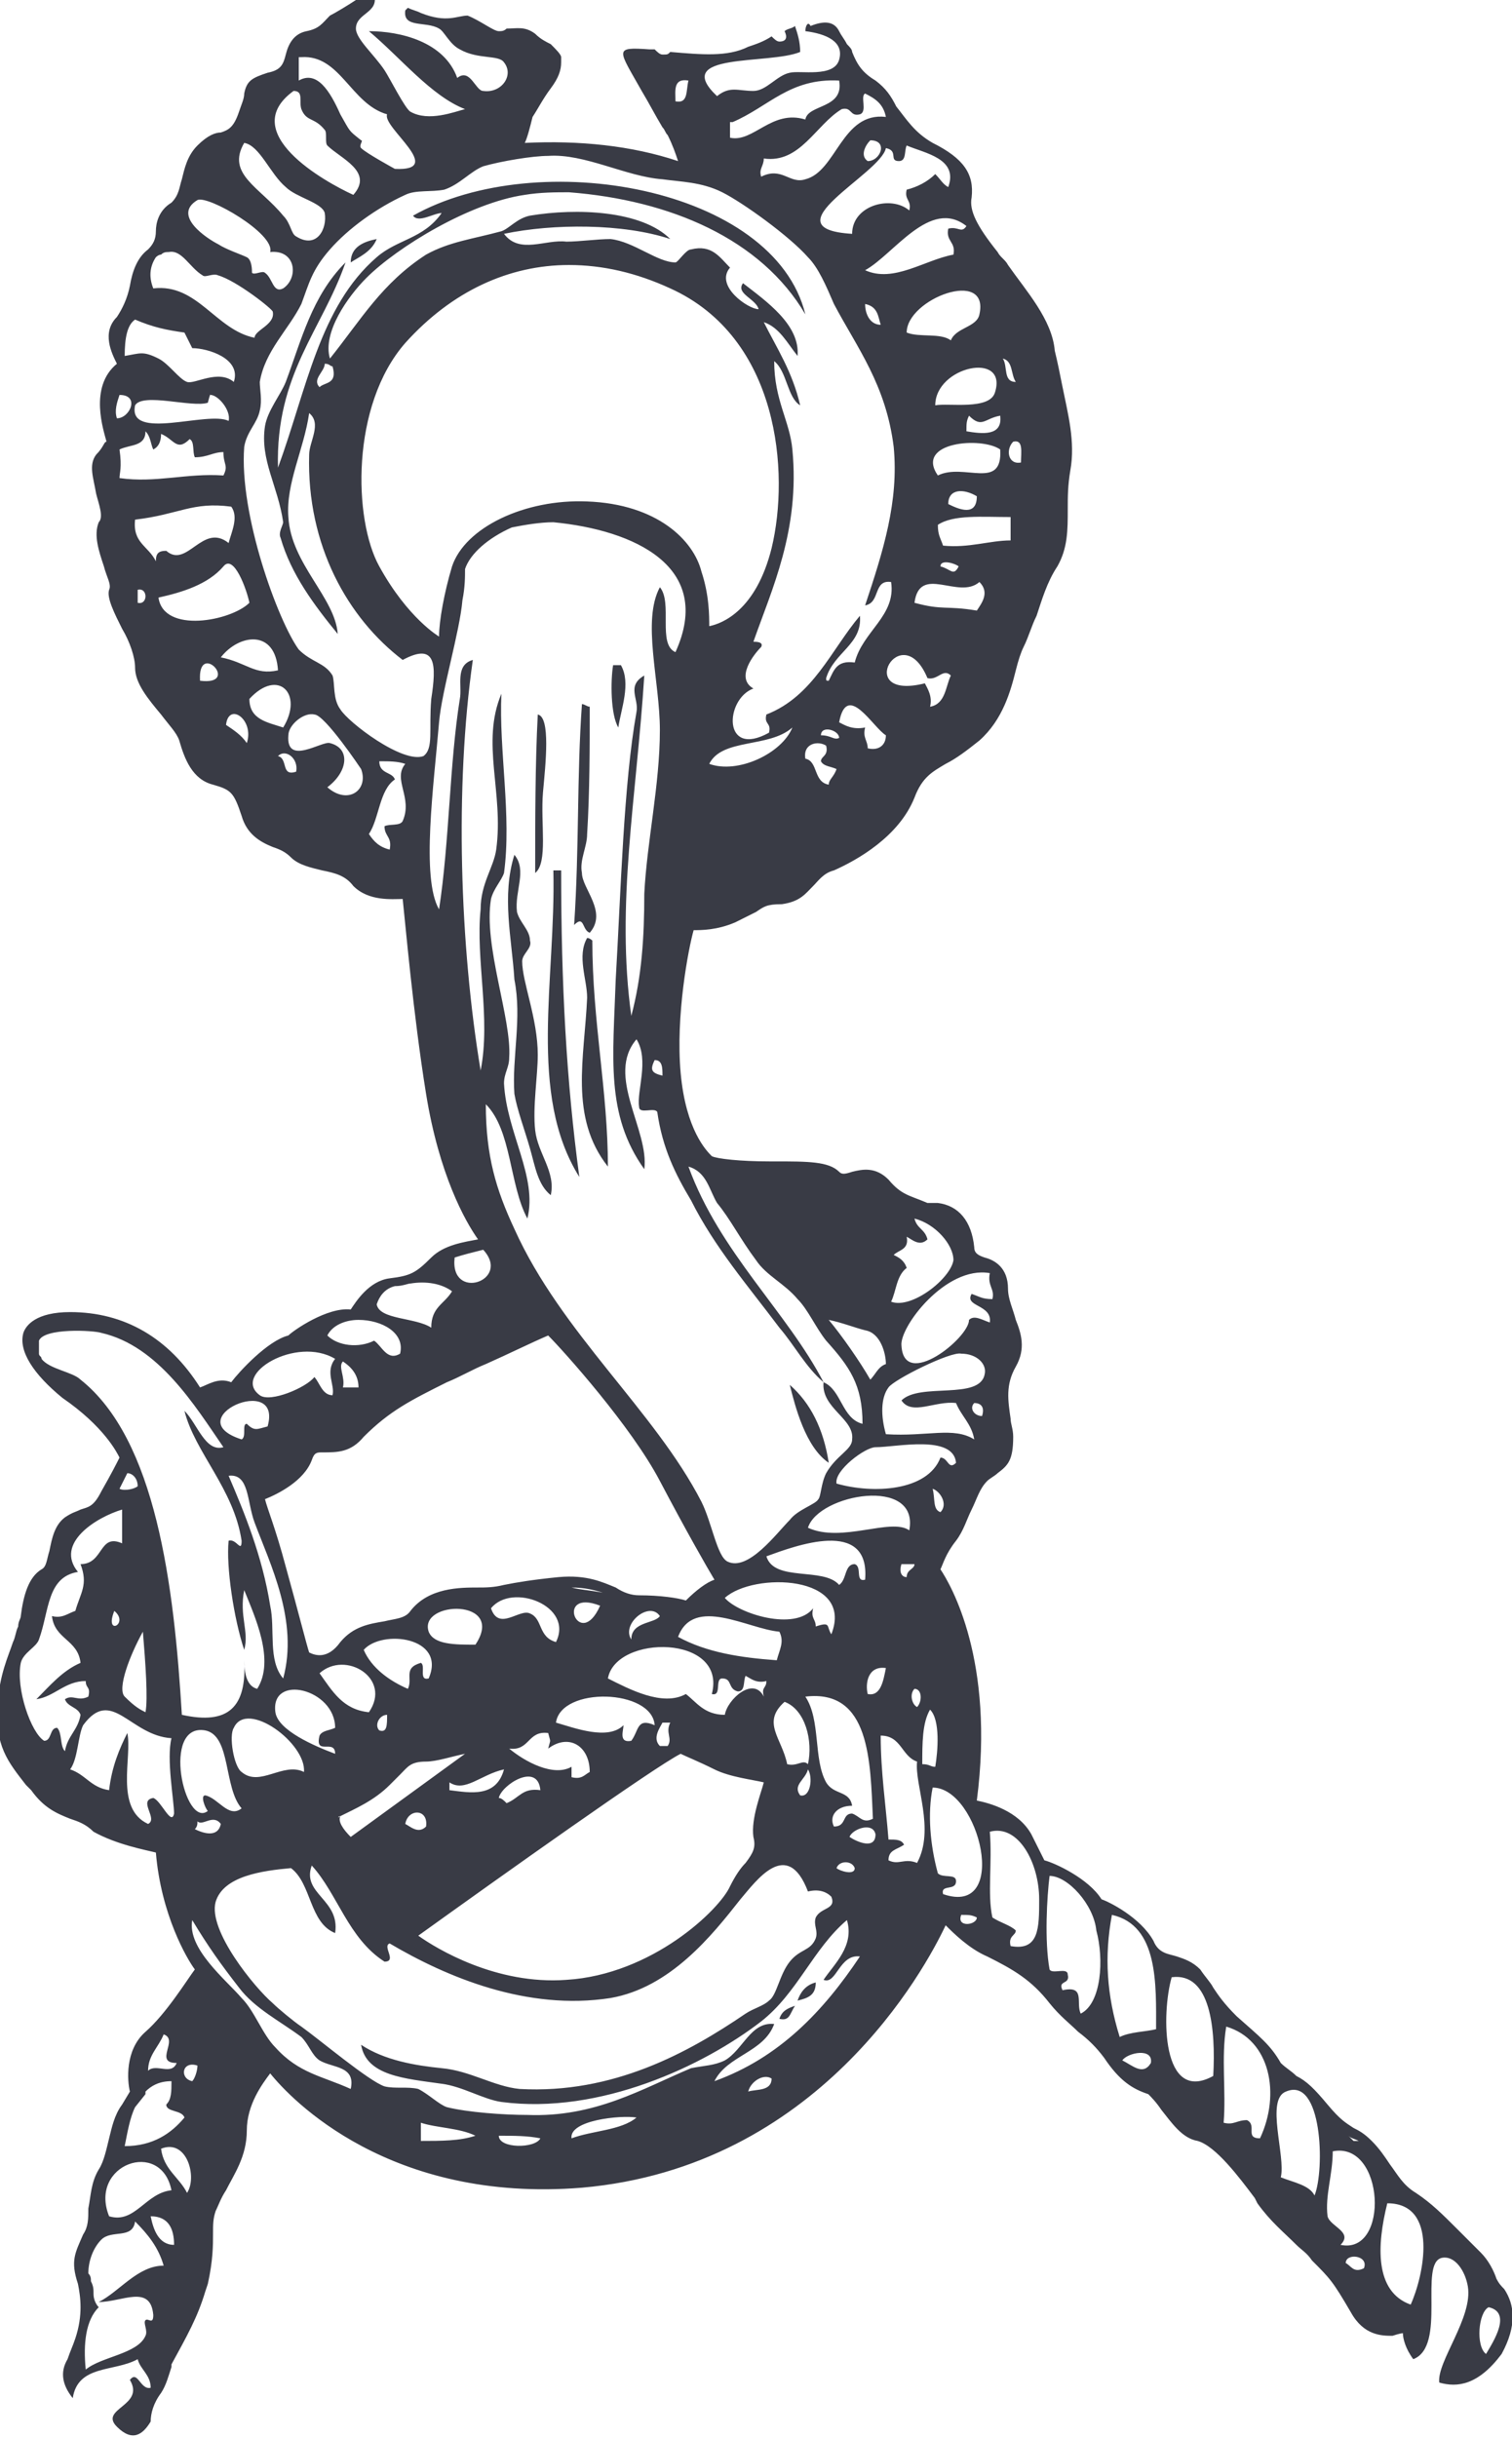 <?xml version="1.0" encoding="utf-8"?>
<!-- Generator: Adobe Illustrator 22.0.0, SVG Export Plug-In . SVG Version: 6.00 Build 0)  -->
<svg version="1.1" id="Layer_1" xmlns="http://www.w3.org/2000/svg" xmlns:xlink="http://www.w3.org/1999/xlink" x="0px" y="0px"
	 viewBox="0 0 58.2 93.8" style="enable-background:new 0 0 58.2 93.8;" xml:space="preserve">
<style type="text/css">
	.st0{fill:#393b45;}
</style>
<path class="st0" d="M30,77.7c0.4,0.1,0.4-0.2,0.6-0.5C30.3,77.3,30.1,77.4,30,77.7z M30.7,77c0.4-0.1,0.7-0.2,0.7-0.7
	C31,76.4,30.8,76.7,30.7,77z M57.9,88.1c-0.1-0.1-0.2-0.2-0.3-0.4c-0.1-0.3-0.3-0.7-0.6-1c-0.3-0.3-0.6-0.6-0.9-0.9
	c-0.6-0.6-1-1-1.6-1.4c-0.5-0.3-0.7-0.7-1-1.1c-0.2-0.3-0.4-0.6-0.7-0.9c-0.3-0.3-0.5-0.4-0.7-0.5c-0.3-0.2-0.5-0.3-1-0.9
	c-0.5-0.6-0.8-0.9-1.2-1.1c-0.2-0.2-0.4-0.3-0.6-0.5c-0.4-0.7-0.8-1-1.7-1.8c-0.5-0.5-0.7-0.8-0.9-1.1c-0.1-0.2-0.3-0.4-0.5-0.7
	c-0.3-0.3-0.6-0.4-0.9-0.5c-0.3-0.1-0.7-0.1-0.9-0.6c-0.5-0.9-1.7-1.5-2-1.6c-0.5-0.8-1.8-1.4-2.2-1.5l-0.5-1
	c-0.5-0.9-1.6-1.2-2.1-1.3c0.7-5.4-1-8.3-1.4-8.9c0.1-0.2,0.2-0.6,0.6-1.1c0.3-0.4,0.4-0.8,0.6-1.2c0.2-0.4,0.3-0.8,0.6-1.1
	c0.1-0.1,0.3-0.2,0.4-0.3c0.4-0.3,0.6-0.5,0.6-1.4c0-0.3-0.1-0.5-0.1-0.7c-0.1-0.7-0.2-1.3,0.2-2c0.4-0.7,0.2-1.3,0-1.8
	c-0.1-0.4-0.3-0.8-0.3-1.2c0-0.8-0.5-1.1-0.9-1.2c-0.3-0.1-0.4-0.2-0.4-0.4c-0.1-1-0.6-1.6-1.4-1.7c-0.2,0-0.3,0-0.4,0
	C35,46,34.7,46,34.2,45.4c-0.5-0.5-1-0.4-1.4-0.3c-0.3,0.1-0.4,0.1-0.5,0c-0.4-0.4-1.2-0.4-2.5-0.4h-0.2c-1.1,0-2-0.1-2.2-0.2
	c-0.2-0.2-1-1-1.2-3.2c-0.2-2.2,0.3-4.8,0.5-5.5c0.3,0,0.9,0,1.6-0.3c0.4-0.2,0.6-0.3,0.8-0.4c0.3-0.2,0.4-0.3,1-0.3
	c0.7-0.1,0.9-0.4,1.2-0.7c0.2-0.2,0.4-0.5,0.8-0.6c0.9-0.4,2.5-1.3,3.1-2.8c0.3-0.8,0.7-1,1.2-1.3c0.4-0.2,0.8-0.5,1.3-0.9
	c0.9-0.8,1.2-1.9,1.4-2.7c0.1-0.4,0.2-0.7,0.3-0.9c0.2-0.4,0.3-0.8,0.5-1.2c0.2-0.6,0.4-1.3,0.8-1.9c0.4-0.7,0.4-1.4,0.4-2.2
	c0-0.5,0-0.9,0.1-1.5c0.2-1.1-0.1-2.2-0.3-3.2c-0.1-0.5-0.2-1-0.3-1.4c-0.1-1.2-1.1-2.3-1.8-3.3c-0.1-0.2-0.3-0.3-0.4-0.5
	c-0.8-1-1.1-1.6-1-2.1c0.1-0.9-0.3-1.5-1.5-2.1c-0.7-0.4-1-0.9-1.4-1.4c-0.2-0.4-0.4-0.7-0.8-1c-0.5-0.3-0.7-0.6-0.9-1.1
	c0-0.1-0.1-0.2-0.2-0.3c-0.1-0.2-0.2-0.3-0.3-0.5c-0.2-0.4-0.6-0.4-1.1-0.2C31.1,0.8,31,1,31,1.2c0.8,0.1,1.5,0.4,1.3,1.1
	c-0.2,0.7-1.5,0.4-1.9,0.5c-0.5,0.1-0.9,0.7-1.4,0.7c-0.6,0-0.9-0.2-1.4,0.2C25.8,2,29.6,2.5,30.8,2c0-0.4-0.1-0.7-0.2-1
	c-0.1,0.1-0.3,0.1-0.4,0.2c0.1,0.2,0.1,0.4-0.2,0.4c-0.1,0-0.2-0.1-0.3-0.2c-0.3,0.2-0.6,0.3-0.9,0.4C28,2.2,27,2.1,25.8,2
	c-0.1,0.1-0.1,0.1-0.3,0.1c-0.1,0-0.2-0.1-0.3-0.2c-0.1,0-0.1,0-0.2,0c-1.4-0.1-1.2,0-0.3,1.6c0.3,0.5,0.5,0.9,0.8,1.4
	c0.1,0.1,0.1,0.2,0.2,0.3c0.2,0.4,0.3,0.7,0.4,1c-1.8-0.6-3.8-0.8-5.9-0.7c0.1-0.2,0.2-0.6,0.3-1c0.2-0.3,0.4-0.7,0.7-1.1
	c0.3-0.4,0.4-0.7,0.4-1c0-0.1,0-0.1,0-0.2c0-0.1-0.2-0.3-0.4-0.5c-0.2-0.1-0.4-0.2-0.6-0.4c-0.4-0.3-0.7-0.2-1.1-0.2
	c-0.1,0.1-0.2,0.1-0.3,0.1c-0.2,0-0.7-0.4-1.2-0.6c-0.4,0-0.8,0.3-1.8-0.1c-0.2-0.1-0.3-0.1-0.5-0.2c0,0-0.1,0.1-0.1,0.1
	c-0.1,0.7,0.8,0.4,1.3,0.7c0.2,0.1,0.4,0.6,0.8,0.8c0.7,0.4,1.5,0.2,1.7,0.5c0.4,0.5-0.1,1.2-0.8,1.1c-0.3,0-0.5-0.9-1-0.5
	c-0.5-1.4-2.2-1.8-3.4-1.8c1.2,1,2.4,2.5,3.7,3c-0.4,0.1-1.4,0.5-2.1,0.1c-0.2-0.1-0.8-1.3-1-1.6c-0.4-0.6-1.1-1.2-1.1-1.6
	c0-0.6,0.9-0.6,0.7-1.3c-0.1,0-0.1,0-0.2,0c-0.2,0-0.3,0.1-0.5,0.2l0,0c-0.3,0.2-0.8,0.5-1,0.6c-0.3,0.3-0.4,0.5-0.9,0.6
	c-0.5,0.1-0.7,0.5-0.8,0.9c-0.1,0.4-0.2,0.6-0.7,0.7C9.7,3,9.5,3.1,9.4,3.6c0,0.2-0.1,0.4-0.2,0.7C9,4.9,8.8,5,8.5,5.1
	C8.3,5.1,8,5.2,7.6,5.6C7.2,6,7.1,6.5,7,6.9C6.9,7.2,6.9,7.5,6.6,7.8C6.1,8.1,6,8.6,6,8.9c0,0.3-0.1,0.5-0.3,0.7
	C5.3,9.9,5.1,10.4,5,11c-0.1,0.5-0.3,0.9-0.5,1.2c-0.6,0.6-0.2,1.4,0,1.8c-1.1,0.9-0.5,2.6-0.4,3C4,17,4,17.2,3.7,17.5
	c-0.3,0.4-0.1,0.9,0,1.5c0.1,0.4,0.3,0.9,0.1,1.1c-0.2,0.5,0,1.1,0.2,1.7c0.1,0.4,0.3,0.7,0.2,0.9c-0.1,0.3,0.2,0.9,0.5,1.5
	c0.3,0.5,0.5,1.1,0.5,1.5c0,0.6,0.5,1.2,1,1.8c0.3,0.4,0.6,0.7,0.7,1c0.2,0.7,0.5,1.5,1.3,1.7c0.7,0.2,0.8,0.3,1.1,1.2
	c0.2,0.7,0.7,1,1.2,1.2c0.3,0.1,0.5,0.2,0.7,0.4c0.3,0.3,0.8,0.4,1.2,0.5c0.5,0.1,0.9,0.2,1.2,0.6c0.6,0.6,1.5,0.5,1.9,0.5
	c0.1,0.9,0.4,4.4,0.9,7.5c0.5,3.1,1.5,4.9,2,5.6c-0.5,0.1-1.3,0.2-1.8,0.7c-0.6,0.6-0.8,0.7-1.6,0.8c-0.8,0.1-1.3,0.9-1.5,1.2
	c-0.9-0.1-2.2,0.8-2.4,1c-0.8,0.2-1.9,1.4-2.2,1.8C8.4,53,8,53.3,7.7,53.4c-1.2-1.9-2.9-2.9-5-2.9c-1.3,0-1.7,0.5-1.8,0.8
	c-0.2,0.7,0.4,1.6,1.5,2.5c1.6,1.1,2.1,2.1,2.2,2.3c-0.1,0.2-0.3,0.6-0.7,1.3c-0.3,0.6-0.5,0.6-0.8,0.7c-0.2,0.1-0.3,0.1-0.6,0.3
	c-0.4,0.3-0.5,0.8-0.6,1.3c-0.1,0.3-0.1,0.6-0.3,0.7c-0.5,0.3-0.7,1-0.8,1.8c0,0.1-0.1,0.2-0.1,0.4c-0.1,0.2-0.1,0.4-0.2,0.6
	c-0.2,0.6-0.5,1.2-0.6,2.4c-0.1,1.6,0.4,2.2,1.1,3.1l0.2,0.2c0.5,0.7,1,0.9,1.5,1.1c0.3,0.1,0.6,0.2,0.9,0.5c0.9,0.5,2,0.7,2.4,0.8
	c0.2,2.4,1.2,4.1,1.5,4.5c-0.3,0.4-1.1,1.7-1.9,2.4c-0.8,0.7-0.7,1.9-0.6,2.3L4.7,81c-0.3,0.4-0.4,0.9-0.5,1.3
	c-0.1,0.4-0.2,0.9-0.4,1.2c-0.3,0.5-0.3,1-0.4,1.5c0,0.4,0,0.7-0.2,1C2.9,86.7,2.7,87,3,87.9c0.1,0.5,0.2,1.2-0.1,2.1
	c-0.1,0.3-0.2,0.5-0.3,0.8c-0.3,0.5-0.2,1,0.2,1.5c0.2-1.3,1.6-1,2.5-1.5c0.1,0.4,0.5,0.6,0.5,1.1c-0.4,0.1-0.5-0.7-0.8-0.3
	c0.6,1-1.2,1.1-0.5,1.8c0.6,0.6,1,0.3,1.3-0.2c0-0.3,0.1-0.7,0.4-1.1c0.2-0.3,0.3-0.7,0.4-1c0,0,0-0.1,0-0.1c0.6-1.1,1-1.8,1.3-2.8
	l0.1-0.3C8.2,87,8.2,86.4,8.2,86c0-0.4,0-0.6,0.1-0.9c0.1-0.2,0.2-0.5,0.4-0.8c0.3-0.6,0.8-1.3,0.8-2.3c0-1,0.6-1.8,0.9-2.2
	c0.8,1,4.6,5,12,4.4c9.1-0.8,13.2-8.4,14-10.1c0.3,0.3,0.9,0.9,1.6,1.2c1,0.5,1.7,0.9,2.4,1.8c0.4,0.5,0.8,0.8,1.1,1.1
	c0.4,0.3,0.7,0.6,1,1c0.6,0.9,1.1,1.2,1.7,1.4c0.1,0.1,0.3,0.3,0.5,0.6c0.4,0.5,0.8,1.1,1.4,1.2c0.7,0.2,1.6,1.4,2.2,2.2l0.1,0.2
	c0.5,0.7,1,1.1,1.5,1.6c0.2,0.2,0.4,0.3,0.6,0.6c0.7,0.7,0.8,0.8,1.5,2c0.5,0.9,1.2,0.9,1.6,0.9c0,0,0.3-0.1,0.4-0.1c0,0,0,0,0,0
	c0,0.2,0.1,0.6,0.4,1c1.3-0.5,0.2-3.7,1.1-3.9c0.5-0.1,0.9,0.5,1,1.1c0.2,1.2-1.2,2.9-1.1,3.7c0.7,0.2,1.5,0.1,2.4-1.1
	C58.4,89.5,58.3,88.7,57.9,88.1z M6.3,78.3c0.6,0.2-0.4,1.1,0.5,1.1c-0.2,0.5-0.8,0-1.1,0.3C5.7,79.1,6.1,78.8,6.3,78.3z M5.2,81.1
	l0.4-0.5l0-0.1c0.2-0.2,0.5-0.4,1-0.4c0,0.4,0,0.7-0.2,0.9c0,0.3,0.6,0.2,0.7,0.5c-0.5,0.6-1.2,1.1-2.3,1.1
	C4.9,82.1,5,81.5,5.2,81.1z M6.6,84.3c-1,0.1-1.4,1.3-2.4,1C3.4,83.3,6.2,82.3,6.6,84.3z M3.8,88.6c0.9,0,2-0.7,2.1,0.5
	c0,0.4-0.2,0.1-0.3,0.2c-0.1,0.1,0.1,0.4,0,0.6c-0.3,0.7-1.7,0.8-2.3,1.3c-0.1-1,0-1.9,0.5-2.4c-0.1-0.1-0.2-0.3-0.2-0.5
	c0-0.2,0-0.3-0.1-0.5c0-0.1,0-0.2-0.1-0.3c0-0.5,0.2-1,0.5-1.3c0.4-0.4,1.2,0,1.3-0.7c0.5,0.5,0.9,1,1.1,1.7
	C5.3,87.2,4.6,88.2,3.8,88.6z M5.8,85.3c0.7,0,0.9,0.5,0.9,1.1C6.1,86.4,5.9,85.8,5.8,85.3z M7.2,84.4c-0.3-0.6-0.9-0.9-1-1.7
	C7.2,82.3,7.6,83.8,7.2,84.4z M7.4,80.1C6.9,80,7,79.3,7.6,79.5C7.6,79.7,7.5,80,7.4,80.1z M36.2,56.1c-0.5,1.3-2.6,1.4-4,1
	c-0.1-0.5,1.1-1.4,1.5-1.4c0.8,0,3-0.5,3.1,0.6C36.5,56.6,36.5,56.1,36.2,56.1z M35.9,57.3c0.3,0.1,0.6,0.6,0.3,0.9
	C35.9,58.1,36,57.7,35.9,57.3z M36,68c-0.2,0-0.2-0.1-0.5-0.1c0-0.8,0-1.6,0.3-2.1C36.2,66.2,36.1,67.4,36,68z M32.1,70.3
	c-0.2-0.4,0.1-0.8,0.7-0.8c-0.1-0.6-0.7-0.4-1-0.9c-0.5-0.9-0.2-2.4-0.8-3.3c2.5-0.3,2.5,2.5,2.6,4.7c-0.4,0.2-0.5-0.1-0.8-0.2
	C32.4,69.8,32.6,70.3,32.1,70.3z M32.9,71.9c0,0.3-0.6,0.1-0.7,0C32.3,71.6,32.8,71.6,32.9,71.9z M29,70.7c0.1,0.4,0,0.6-0.3,1
	c-0.2,0.2-0.4,0.5-0.6,0.9c-0.4,0.9-3,3.4-6.3,3.6c-2.7,0.2-5-1.2-5.7-1.7c3.2-2.3,9.1-6.5,10.1-7c0.2,0.1,0.7,0.3,1.3,0.6
	c0.6,0.3,1.5,0.4,1.9,0.5C29.3,69,28.9,70,29,70.7z M12.9,67.5c-0.8-0.3-2.2-0.9-2.3-1.6c-0.2-1.5,2.3-0.9,2.3,0.6
	c-0.2,0.1-0.5,0.1-0.6,0.3C12.1,67.6,12.9,66.9,12.9,67.5z M13.2,52.4c0.3,0.2,0.6,0.5,0.6,1h-0.6C13.3,53,13,52.6,13.2,52.4z
	 M14,55.3c1-1,1.8-1.4,3.2-2.1c0.5-0.2,1-0.5,1.5-0.7c0.9-0.4,1.7-0.8,2.4-1.1c0.6,0.6,3.2,3.5,4.3,5.6c1,1.9,1.8,3.3,2.1,3.8
	c-0.3,0.1-0.7,0.4-1.1,0.8c-0.3-0.1-1-0.2-1.8-0.2c-0.3,0-0.6-0.1-0.9-0.3c-0.5-0.2-1.1-0.5-2.2-0.4c-1,0.1-1.6,0.2-2.1,0.3
	c-0.4,0.1-0.7,0.1-1,0.1c-0.7,0-1.9,0-2.6,0.9c-0.2,0.3-0.6,0.3-1,0.4c-0.6,0.1-1.2,0.2-1.7,0.8c-0.5,0.7-1,0.5-1.2,0.4
	c-0.1-0.3-0.4-1.5-0.9-3.3c-0.4-1.5-0.7-2.2-0.8-2.6c0.5-0.2,1.5-0.7,1.8-1.5c0.1-0.3,0.2-0.3,0.4-0.3C13,55.9,13.5,55.9,14,55.3z
	 M27.8,64.6c0.4,0,0.2,0.4,0.6,0.5c0.3,0,0.2-0.4,0.3-0.6c0.2,0.1,0.4,0.3,0.8,0.2c0,0.3-0.2,0.2-0.1,0.6C29,64.5,28,65.4,27.9,66
	c-0.8,0-1.1-0.5-1.5-0.8c-0.9,0.5-2.2-0.2-3-0.6c0.3-1.7,4.6-1.7,4,0.6C27.8,65.3,27.5,64.6,27.8,64.6z M25.7,67.2h-0.3
	c-0.3-0.3,0-0.7,0.1-0.9h0.3C25.6,66.7,25.9,66.9,25.7,67.2z M24,66.4c-0.6,0.6-1.9,0.1-2.6-0.1c0.2-1.4,3.7-1.3,3.8,0.1
	c-0.7-0.3-0.6,0.2-0.9,0.6C23.8,67.1,24,66.6,24,66.4z M19.6,67.3c0.8,0.1,0.7-0.7,1.5-0.6c0.1,0.4,0.1,0.2,0,0.6
	c0.8-0.6,1.6-0.1,1.6,0.9c-0.2,0.1-0.3,0.3-0.7,0.2V68C21.3,68.4,20.2,67.8,19.6,67.3z M15.7,65c-0.7-0.3-1.4-0.8-1.7-1.5
	c0.7-0.8,3.2-0.5,2.5,1.1c-0.4,0.1-0.1-0.5-0.3-0.6C15.5,64.2,15.9,64.6,15.7,65z M14.6,66.6c-0.2-0.2,0-0.6,0.3-0.6
	C14.9,66.4,14.9,66.7,14.6,66.6z M16.5,62.8c-0.4-1.2,3-1.3,1.8,0.5C17.5,63.3,16.7,63.3,16.5,62.8z M19.4,68.1
	c-0.3,1.1-1.3,0.9-2.1,0.8v-0.3C17.9,69,18.5,68.3,19.4,68.1z M19.1,67C19.1,67.1,19.2,67.1,19.1,67c-0.1,0.1-0.1,0.1-0.2,0.2
	L19.1,67z M18.9,61.9c0.8-1,3.2-0.1,2.5,1.3c-0.7-0.2-0.5-0.9-1-1.1C20,61.9,19.2,62.8,18.9,61.9z M20.8,68.9
	c-0.7-0.1-0.8,0.3-1.3,0.5c-0.1-0.1-0.2-0.2-0.3-0.2C19.3,68.7,20.7,67.8,20.8,68.9z M22,61.1c0.5,0,0.9,0.1,1.2,0.2
	C22.7,61.2,22.4,61.2,22,61.1z M23.1,61.8C22.3,63.6,21.3,61.1,23.1,61.8L23.1,61.8z M24.3,63.1c-0.4-0.6,0.7-1.5,1.1-0.9
	C25.2,62.5,24.3,62.4,24.3,63.1z M10.9,64.6c-0.6-0.7-0.3-1.9-0.5-2.8c-0.3-1.9-1-3.6-1.6-5c0.8-0.1,0.7,1,1,1.8
	C10.4,60.2,11.5,62.4,10.9,64.6z M11.7,68.2c-0.8-0.4-1.7,0.6-2.4,0C9,68,8.8,66.8,9,66.5C9.5,65.4,11.8,67.1,11.7,68.2z M12.3,64.4
	c1-0.9,2.8,0.2,1.9,1.5C13.2,65.8,12.8,65.1,12.3,64.4z M13.1,69.9c0.6-0.3,1.3-0.6,1.9-1.2c0.1-0.1,0.3-0.3,0.4-0.4
	c0.3-0.3,0.4-0.5,1-0.5c0.4,0,1-0.2,1.5-0.3l-4.4,3.2C13.2,70.4,13,70.1,13.1,69.9C13,70,13,69.9,13.1,69.9z M16.4,70.3
	c-0.3,0.3-0.6,0-0.8-0.1C15.7,69.6,16.5,69.6,16.4,70.3z M26.1,63c0.6-1.6,2.7-0.3,3.9-0.2c0.2,0.4,0,0.7-0.1,1.1
	C28.5,63.8,27.2,63.6,26.1,63z M27.9,61.5c1.1-1,5-0.9,4.1,1.4c-0.2-0.3,0-0.5-0.6-0.3c0-0.3-0.2-0.3-0.1-0.7
	C30.6,62.8,28.4,62.1,27.9,61.5z M30.2,65.5c0.8,0.3,1.1,1.5,0.9,2.4c-0.2-0.2-0.4,0.1-0.8,0C30.1,66.9,29.3,66.3,30.2,65.5z
	 M31.1,68.1c0.2,0.3,0.1,1.1-0.3,1C30.5,68.7,31,68.5,31.1,68.1z M32.9,60.2c-0.4,0-0.3,0.6-0.6,0.8c-0.6-0.7-2.5-0.1-2.8-1.1
	c1.1-0.4,4-1.5,3.8,0.9C32.9,60.9,33.2,60.3,32.9,60.2z M31.1,58.8c0.4-1.3,4.3-2,3.9,0.1C34.3,58.4,32.4,59.4,31.1,58.8z
	 M35.2,60.2c0,0.2-0.3,0.2-0.3,0.5c-0.2,0-0.3-0.2-0.2-0.5H35.2z M35.2,65c0.3,0,0.3,0.5,0.1,0.7C35.1,65.6,35,65.2,35.2,65z
	 M37.5,54c0.3,0,0.4,0.2,0.3,0.5C37.5,54.5,37.3,54.2,37.5,54z M38.1,49c-0.1,0.5,0.2,0.6,0.1,1c-0.4,0-0.5-0.1-0.8-0.2
	c-0.3,0.5,0.8,0.4,0.7,1.1c-0.3-0.1-0.6-0.3-0.8-0.1c0,0.7-2.5,2.7-2.6,1C34.6,51.1,36.4,48.7,38.1,49z M34.4,48.3
	c0.2-0.2,0.6-0.2,0.5-0.7c0.2,0.1,0.5,0.4,0.8,0.1c-0.1-0.4-0.4-0.4-0.5-0.8c0.8,0.2,1.5,1,1.5,1.6c-0.1,0.7-1.6,1.9-2.4,1.6
	c0.2-0.4,0.2-1,0.6-1.3C34.8,48.5,34.6,48.4,34.4,48.3z M37,52.1c0.6,0,1,0.4,0.9,0.8c-0.2,1-2.5,0.3-3.2,1c0.4,0.6,1.3,0,2.1,0.1
	c0.2,0.5,0.6,0.8,0.7,1.4c-0.8-0.5-1.8-0.1-3.4-0.2c-0.2-0.7-0.2-1.4,0.1-1.8C34.4,53.1,36.6,52,37,52.1z M33.3,51.2
	c0.6,0.1,0.8,0.9,0.8,1.3c-0.3,0.1-0.4,0.4-0.6,0.6c-0.4-0.7-1.1-1.7-1.6-2.3C32.4,50.9,32.9,51.1,33.3,51.2z M27,22
	c-0.3-1.2-1.7-2.6-4.4-2.7c-2.4-0.1-4.7,1-5.2,2.5c-0.3,1-0.5,2.1-0.5,2.7l0,0c0,0-1.2-0.7-2.3-2.7c-1-1.8-1.1-6.2,1-8.6
	c1.8-2,4-3,6.3-3c1.3,0,2.6,0.3,3.9,0.9c4.2,1.9,4.6,7.1,3.9,10c-0.6,2.4-1.9,2.9-2.4,3C27.3,23.7,27.3,22.9,27,22z M27.3,29.4
	c0.5-1,2.3-0.6,3.2-1.4C30.1,29,28.4,29.8,27.3,29.4z M31.9,30.2c-0.6-0.1-0.4-0.9-0.9-1c-0.1-0.6,0.5-0.7,0.8-0.5
	c0.1,0.4-0.2,0.4-0.2,0.6c0.1,0.2,0.4,0.2,0.6,0.3C32.1,29.9,31.9,30,31.9,30.2z M31.6,28.3c0-0.4,0.7-0.2,0.7,0.1
	C32.1,28.5,32,28.3,31.6,28.3z M33.4,28.8c0-0.3-0.2-0.4-0.1-0.8c-0.5,0.1-0.8-0.1-1-0.2c0.3-1.6,1.3,0.2,1.8,0.5
	C34.1,28.7,33.8,28.9,33.4,28.8z M35.8,27.2c0.1-0.4-0.1-0.7-0.2-0.9c-2.8,0.7-0.9-2.6,0.1-0.2c0.4,0.1,0.6-0.4,0.9-0.1
	C36.4,26.4,36.4,27.1,35.8,27.2z M37.6,23.5c-1.2-0.2-1.3,0-2.4-0.3c0.2-1.5,1.7-0.1,2.5-0.8C38.1,22.8,37.8,23.2,37.6,23.5z
	 M36.1,18.3c-0.9-1.3,1.7-1.5,2.4-1C38.6,18.9,37.1,17.8,36.1,18.3z M37.6,19.1c0,0.8-0.7,0.5-1.1,0.3
	C36.5,18.8,37.1,18.8,37.6,19.1z M36.2,21.8c0-0.3,0.6-0.1,0.7,0C36.7,22.2,36.6,21.9,36.2,21.8z M38.9,20.8c-0.8,0-1.6,0.3-2.6,0.2
	c-0.1-0.3-0.2-0.4-0.2-0.8c0.6-0.4,1.7-0.3,2.8-0.3C38.9,20,38.9,20.5,38.9,20.8z M39.3,17.8c-0.5,0.1-0.6-0.5-0.3-0.8
	C39.4,16.9,39.3,17.4,39.3,17.8z M39.1,14.7c-0.5,0-0.3-0.6-0.5-0.9C39,13.9,38.9,14.4,39.1,14.7z M38.5,16c0.1,0.8-0.7,0.7-1.3,0.6
	c0-0.3,0-0.4,0.1-0.6C37.8,16.5,37.9,16.1,38.5,16z M38.3,15.1c-0.2,0.7-1.8,0.4-2.3,0.5C36,14.1,38.8,13.5,38.3,15.1z M37.7,12.1
	c-0.1,0.5-0.9,0.5-1.1,1c-0.4-0.3-1.2-0.1-1.7-0.3C34.9,11.5,38.1,10.3,37.7,12.1z M36.5,8.8c-0.1,0.5,0.3,0.5,0.2,1
	c-1.1,0.2-2.3,1.1-3.4,0.6c1.1-0.6,2.5-2.8,3.9-1.7C37,9,36.9,8.7,36.5,8.8z M33.9,12.5c-0.4,0-0.6-0.4-0.6-0.8
	C33.8,11.8,33.8,12.2,33.9,12.5z M34.6,6.2c0.3,0,0.2-0.4,0.3-0.6c0.7,0.3,2,0.5,1.6,1.6c-0.2-0.1-0.3-0.3-0.5-0.5
	c-0.3,0.3-0.7,0.5-1.1,0.6c-0.1,0.4,0.2,0.4,0.1,0.8c-0.7-0.6-2.2-0.2-2.2,0.9c-3.3-0.2,1.1-2.3,1.3-3.3C34.6,5.8,34.2,6.2,34.6,6.2
	z M33.5,5.4c0.7,0,0.4,0.8-0.1,0.8C33.1,6,33.3,5.6,33.5,5.4z M33.1,4.4c0.3-0.1,0-0.7,0.2-0.8c0.4,0.2,0.7,0.4,0.8,0.9
	c-1.7-0.2-1.9,2.1-3.1,2.4c-0.6,0.2-0.9-0.5-1.7-0.1c-0.1-0.3,0.1-0.4,0.1-0.7c1.4,0.2,2-1.3,3-1.9C32.8,4.1,32.7,4.5,33.1,4.4z
	 M28.2,4.7c1.4-0.6,2.2-1.7,4.1-1.6c0.2,1.1-1.2,0.9-1.3,1.5c-1.3-0.4-2,0.9-2.9,0.7V4.7z M26,3.9c0-0.4-0.1-0.9,0.5-0.8
	C26.4,3.5,26.5,4,26,3.9z M11.6,2.2c1.5-0.1,1.9,1.8,3.3,2.2c-0.2,0.5,2.3,2.2,0.3,2.1c0,0-1.1-0.6-1.3-0.8c-0.1-0.1,0.1-0.3,0-0.3
	c-0.5-0.4-0.4-0.3-0.8-1c-0.4-0.9-0.9-1.7-1.6-1.3V2.2z M11.3,3.5c0.4,0,0.2,0.4,0.3,0.7c0.2,0.5,0.5,0.3,0.9,0.8
	c0.1,0.1,0,0.5,0.1,0.6c0.5,0.5,1.8,1,1,1.9C12.5,7,9.1,5.1,11.3,3.5z M9.4,5.5c0.6,0.1,1,1.2,1.6,1.7c0.4,0.4,1.4,0.6,1.5,1
	c0.1,0.6-0.3,1.4-1.1,0.9c-0.2-0.1-0.2-0.5-0.5-0.8C10,7.2,8.7,6.7,9.4,5.5z M7.6,7.7C8,7.5,10.6,9,10.4,9.7c1-0.1,1.1,1,0.5,1.4
	c-0.4,0.2-0.4-0.4-0.7-0.6c-0.1-0.1-0.4,0.1-0.5,0C9.7,10.4,9.7,10,9.5,9.9C9.3,9.8,8.7,9.6,8.4,9.4C8,9.2,6.6,8.3,7.6,7.7z M6,9.9
	C6,9.9,6.1,9.8,6.2,9.8c0.1-0.1,0.2-0.1,0.3-0.1c0.5-0.1,0.8,0.6,1.3,0.9c0.1,0.1,0.4-0.1,0.6,0c0.7,0.2,2.1,1.3,2.1,1.4
	c0.1,0.5-0.7,0.7-0.7,1c-1.5-0.3-2.2-2.1-3.9-1.9C5.7,10.6,5.8,10.2,6,9.9z M5.2,12.3c0.7,0.3,1.2,0.4,1.9,0.5
	c0.1,0.2,0.2,0.4,0.3,0.6c0.6,0,1.9,0.4,1.6,1.3c-0.6-0.5-1.5,0.1-1.8,0c-0.3-0.1-0.7-0.7-1.1-0.9c-0.6-0.3-0.7-0.2-1.3-0.1
	C4.8,13,4.9,12.5,5.2,12.3z M8.8,16.2C8,15.8,4.9,17,5.2,15.6c0.3-0.5,2.2,0.1,2.8-0.1c0,0,0.1-0.4,0.1-0.3
	C8.4,15.2,8.9,15.8,8.8,16.2z M4.6,15.2c0.8,0,0.4,0.9-0.1,0.9C4.4,15.8,4.5,15.5,4.6,15.2z M4.6,17.3c0.4-0.2,1-0.1,1-0.7
	c0.2,0.2,0.2,0.5,0.3,0.7c0.2-0.1,0.3-0.3,0.3-0.6c0.5,0.2,0.6,0.7,1.1,0.2c0.2,0.1,0.1,0.5,0.2,0.7c0.5,0,0.7-0.2,1.1-0.2
	c0,0.5,0.2,0.5,0,0.9c-1.4-0.1-2.6,0.3-4,0.1C4.6,18.2,4.7,18,4.6,17.3z M5.3,23.2v-0.5C5.7,22.6,5.7,23.3,5.3,23.2z M6,21.6
	C5.7,21,5.1,20.9,5.2,20c1.7-0.2,2.2-0.7,3.7-0.5c0.3,0.4,0,1-0.1,1.4c-1-0.8-1.6,1-2.4,0.3C6.1,21.2,6,21.3,6,21.6z M6.1,23
	C7,22.8,8,22.5,8.6,21.8c0.4-0.5,0.9,0.9,1,1.4C8.9,23.9,6.3,24.4,6.1,23z M7.7,26.2C7.6,24.6,9.3,26.4,7.7,26.2L7.7,26.2z
	 M10.7,25.8c-0.9,0.2-1.2-0.3-2.2-0.5C9.2,24.4,10.6,24.2,10.7,25.8z M9.5,28.6c-0.2-0.3-0.5-0.5-0.8-0.7C8.8,27,9.8,27.7,9.5,28.6z
	 M9.6,26.9c1.1-1.2,2.1-0.2,1.3,1.1C10.3,27.8,9.6,27.7,9.6,26.9z M10.7,29.1c0.3-0.3,0.8,0.1,0.7,0.6
	C10.8,29.9,11.1,29.2,10.7,29.1z M12.6,30.3c0.8-0.6,0.9-1.5,0.1-1.7c-0.3-0.1-1.7,0.9-1.6-0.3c0-0.4,0.6-0.9,1-0.8
	c0.4,0,1.8,2.1,1.8,2.1C14.2,30.4,13.4,31,12.6,30.3z M15.5,31.6c-0.1,0.2-0.5,0.1-0.7,0.2c0,0.4,0.3,0.4,0.2,0.9
	c-0.4-0.1-0.6-0.3-0.8-0.6c0.4-0.6,0.4-1.7,1-2.1c-0.1-0.3-0.6-0.2-0.6-0.7c0.4,0,0.7,0,1,0.1C15.1,30,15.9,30.7,15.5,31.6z
	 M13.1,27.3c-0.3-0.4-0.2-1-0.3-1.3c-0.3-0.5-0.8-0.5-1.3-1c-0.8-1.1-2.3-5.2-2.1-7.8c0.1-0.6,0.5-0.9,0.6-1.4c0.1-0.4,0-0.8,0-1.1
	c0.2-1.2,1.1-2,1.6-3c0.3-0.8,0.4-1.3,1.1-2.1c0.7-0.8,1.8-1.6,2.9-2.1c0.4-0.2,1-0.1,1.5-0.2c0.6-0.2,1-0.7,1.5-0.9
	C19.3,6.2,20.5,6,21.1,6c1.4-0.1,3,0.8,4.4,0.9C26.2,7,27,7,27.8,7.4c0.8,0.4,2.6,1.7,3.3,2.5c0.4,0.4,0.7,1.1,1,1.8
	c0.9,1.7,2,3.1,2.3,5.5c0.2,2.1-0.4,4-1.1,6.1c0.6-0.1,0.3-1,1-0.9c0.2,1.3-1.1,1.9-1.4,3.1c-0.7-0.1-0.8,0.3-1,0.7
	c-0.1,0-0.1,0-0.1-0.1c0.3-1,1.4-1.3,1.3-2.4c-1.1,1.3-1.8,3.1-3.6,3.8c-0.1,0.4,0.2,0.3,0.1,0.7c-1.8,1-1.7-1.3-0.6-1.7
	c-0.7-0.4,0-1.3,0.3-1.6c0.1-0.2-0.2-0.2-0.3-0.2c0.7-2,1.8-4.3,1.5-7.4c-0.1-1.1-0.7-1.9-0.7-3.4c0.5,0.4,0.5,1.4,1,1.7
	c-0.3-1.3-0.9-2.2-1.4-3.2c0.6,0.2,0.9,0.8,1.3,1.3c0.1-1.2-1.2-2.1-2.1-2.8c-0.3,0.4,0.5,0.6,0.6,1c-0.4,0-1.7-0.9-1.1-1.6
	c-0.4-0.4-0.7-0.9-1.5-0.7c-0.2,0-0.5,0.5-0.6,0.5c-0.7,0-1.6-0.8-2.5-0.9c-0.5,0-1.2,0.1-1.7,0.1C21,9.2,20,9.8,19.4,9
	c1.9-0.4,4.6-0.4,6.4,0.2c-1.1-1.1-3.6-1.2-5.4-0.9c-0.5,0.1-0.8,0.5-1.1,0.6c-1.1,0.3-2,0.4-2.9,0.9c-1.7,1.1-2.5,2.5-3.7,4
	c-0.3-1,0.7-2.4,1.4-3.1c1.2-1.2,4-2.9,6.1-3.2c0.6-0.1,1.2-0.1,1.7-0.1c3.9,0.3,7.4,1.8,9.1,4.7c-1.2-4.9-10.3-6.5-15.1-3.8
	c0.2,0.3,0.8-0.1,1.1-0.1c-0.7,1-1.7,1-2.5,1.7c-2.2,1.9-2.7,5.1-3.8,8.1c-0.1-3.6,1.7-5.3,2.6-7.9c-1.3,1.3-1.7,3-2.3,4.6
	c-0.2,0.5-0.7,1.1-0.8,1.7c-0.2,1.3,0.5,2.3,0.7,3.7c0,0.1-0.2,0.4-0.1,0.6c0.4,1.4,1.3,2.6,2.2,3.7c-0.1-1.4-1.8-2.7-1.9-4.5
	c-0.1-1.3,0.6-2.6,0.8-4c0.5,0.4,0,1.1,0,1.6c-0.1,3.5,1.5,6.3,3.6,7.9c1.3-0.7,1.3,0.2,1.1,1.5c-0.1,1.2,0.1,1.9-0.3,2.2
	C15.5,29.4,13.4,27.8,13.1,27.3z M12.3,14.9c-0.3-0.3,0.2-0.6,0.2-0.9c0.2,0,0.2,0.1,0.3,0.1C13,14.8,12.5,14.7,12.3,14.9z
	 M18.5,41.2c-0.8-4.8-1-10.9-0.3-15.8c-0.7,0.2-0.4,1-0.5,1.5c-0.4,2.5-0.4,5.5-0.8,8.1c-0.7-1.2-0.2-4.8,0-7.2
	c0.1-1.2,0.8-3.5,0.9-4.7c0.1-0.5,0.1-0.9,0.1-1.2c0.2-0.6,0.9-1.2,1.8-1.6c0.5-0.1,1.1-0.2,1.6-0.2c3.1,0.3,6.2,1.7,4.7,5
	c-0.7-0.3-0.1-1.9-0.6-2.5c-0.7,1.3,0,3.6,0,5.5c0,2.1-0.5,4.3-0.6,6.3c0,1.7-0.1,3.2-0.5,4.7c-0.6-4.3,0.2-8.4,0.5-13.1
	c-0.7,0.4-0.2,0.9-0.3,1.4c-0.5,2.8-0.6,6.9-0.8,10.3c-0.1,3-0.4,5.2,1.1,7.3c0.2-1.5-1.5-3.6-0.3-5c0.5,0.8,0,2,0.1,2.6
	c0,0.3,0.6,0,0.7,0.2c0.2,1.4,0.7,2.4,1.3,3.4c0.9,1.8,2.2,3.3,3.4,4.9c0.6,0.7,1,1.5,1.7,2.1c-1.4-2.7-4-5-5.2-8.3
	c0.7,0.2,0.8,0.9,1.1,1.4c0.5,0.6,0.9,1.4,1.5,2.2c0.4,0.6,1.1,0.9,1.6,1.5c0.4,0.4,0.7,1.1,1.1,1.6c0.9,1,1.4,1.7,1.4,3.2
	c-0.8-0.2-0.8-1.3-1.5-1.6c-0.1,1,1.2,1.4,1.1,2.2c0,0.4-0.6,0.6-1,1.3c-0.2,0.4-0.2,0.9-0.3,1c-0.1,0.2-0.8,0.4-1.1,0.8
	c-0.5,0.5-1.6,2-2.4,1.6c-0.4-0.2-0.6-1.5-1-2.3c-1.8-3.5-5.4-6.5-7.2-10.5c-0.7-1.5-1.1-2.8-1.1-4.8c1,1,0.9,3.1,1.6,4.4
	c0.4-1.6-0.8-3.3-0.9-5.2c0-0.4,0.2-0.6,0.2-1c0.1-1.5-1-4.3-0.7-6.1c0.1-0.4,0.4-0.7,0.5-1c0.3-2.2-0.2-4.7-0.1-6.9
	c-0.8,1.9,0.1,3.8-0.2,6c-0.1,0.7-0.6,1.3-0.6,2.3C18.3,36.9,18.9,39.2,18.5,41.2z M25.5,41.4c-0.4-0.1-0.5-0.2-0.3-0.6
	C25.5,40.8,25.5,41.1,25.5,41.4z M18.6,48.1c1.1,1.2-1.3,2-1.1,0.3C17.8,48.3,18.2,48.2,18.6,48.1z M15.2,49.5
	c0.3,0,0.5-0.1,0.6-0.1c0.6-0.1,1.2,0,1.6,0.3c-0.3,0.5-0.8,0.6-0.8,1.4c-0.6-0.4-2-0.3-2.1-0.9C14.6,49.9,14.8,49.6,15.2,49.5z
	 M13.8,50.8L13.8,50.8L13.8,50.8c0.9,0,1.8,0.5,1.6,1.3c-0.5,0.3-0.7-0.3-1-0.5c-0.6,0.3-1.4,0.2-1.8-0.2
	C12.8,51,13.3,50.8,13.8,50.8z M12.9,52.3c-0.4,0.5,0,1-0.1,1.4c-0.4,0-0.5-0.5-0.7-0.7c-0.3,0.4-1.7,1-2.1,0.7
	C8.9,52.9,11.4,51.4,12.9,52.3z M10.3,54.9c-0.4,0.1-0.5,0.2-0.8-0.1c-0.2,0,0,0.5-0.2,0.6C6.8,54.6,10.9,52.8,10.3,54.9z M3.1,53.1
	c-0.3-0.3-1.2-0.4-1.5-0.8c0-0.1-0.1-0.1-0.1-0.2c0-0.1,0-0.3,0-0.5c0.2-0.5,2.1-0.4,2.4-0.3c2.2,0.5,3.6,2.8,4.7,4.4
	c-0.7,0.2-1-0.9-1.5-1.4c0.4,1.6,1.9,3,2.2,5c0,0.5-0.2-0.1-0.5,0c-0.1,1,0.2,3,0.6,4.2c0.2-0.7-0.2-1.3,0-2.3
	c0.4,1,1.2,2.7,0.5,3.8c-0.4-0.1-0.5-0.6-0.5-1.1C9.5,65.7,8.8,66.4,7,66C6.7,61,6,55.4,3.1,53.1z M5.6,65.9
	c-0.2-0.1-0.4-0.2-0.8-0.6C4.5,65,5,63.7,5.5,62.8C5.6,64,5.7,65.4,5.6,65.9z M4.9,56.7c0.2,0,0.4,0.2,0.4,0.5
	c-0.1,0.1-0.5,0.2-0.7,0.1C4.7,57.1,4.8,56.9,4.9,56.7z M2.2,66.5C1.9,66.5,2,67,1.7,67c-0.5-0.3-1.1-2-0.9-3
	c0.1-0.4,0.6-0.6,0.7-0.9C1.9,62,1.8,60.7,3,60.5c-0.9-1.1,0.7-2.1,1.7-2.4v1.3C3.8,59,4,60.2,3.1,60.2c0.3,0.8,0,1.1-0.2,1.8
	c-0.3,0.1-0.5,0.3-0.9,0.2C2.1,63.1,3,63.1,3.1,64c-0.7,0.3-1.2,0.9-1.7,1.4c0.7-0.1,1.1-0.7,1.9-0.7c0,0.3,0.2,0.2,0.1,0.6
	c-0.4,0.2-0.6-0.1-0.9,0.1c0.1,0.3,0.5,0.3,0.6,0.6c-0.1,0.6-0.5,0.8-0.6,1.4C2.3,67.2,2.4,66.7,2.2,66.5z M4.4,62
	C5,62.5,4,63,4.4,62L4.4,62z M6.7,69.8c-0.1,0.5-0.5-0.5-0.8-0.6c-0.6,0.1,0.2,0.8-0.2,1c-1.3-0.6-0.6-2.6-0.8-3.5
	c-0.3,0.6-0.6,1.3-0.7,2.2c-0.7-0.1-0.9-0.6-1.5-0.8C3,67.7,3,66.8,3.2,66.4c1.1-1.5,1.8,0.4,3.4,0.5C6.4,67.7,6.7,69.3,6.7,69.8z
	 M7.9,66.6c1,0.2,0.7,2.2,1.4,3c-0.5,0.4-0.9-0.4-1.4-0.5c-0.2,0,0,0.5,0.1,0.6C7.1,70.4,6.2,66.3,7.9,66.6z M8.5,70.2
	c-0.1,0.5-0.6,0.4-1,0.2c0.1-0.1,0.1-0.2,0.1-0.3C7.8,70.3,8.2,69.8,8.5,70.2z M13.5,80.4c-1.1-0.5-2-0.6-2.9-1.6
	c-0.5-0.5-0.8-1.4-1.3-1.9c-0.6-0.7-2.1-1.9-1.9-3c0.6,1,1.1,1.7,1.8,2.6c0.6,0.8,1.6,1.3,2.4,1.9c0.3,0.3,0.4,0.7,0.7,0.9
	C12.8,79.6,13.7,79.5,13.5,80.4z M16.2,82.4v-0.7c0.6,0.2,1.5,0.2,2.1,0.5C17.7,82.4,17,82.4,16.2,82.4z M19.2,82.2
	c0.6,0,1.1,0,1.6,0.1C20.6,82.7,19.2,82.7,19.2,82.2z M22,82.3c-0.1-0.7,1.9-0.9,2.5-0.8C23.9,82,22.8,82,22,82.3z M28.8,80.5
	c0.1-0.4,0.6-0.7,0.9-0.5C29.7,80.5,29.1,80.4,28.8,80.5z M27.5,80.1c0.5-1,1.9-1.1,2.3-2.2c-0.9-0.1-1.2,1-1.9,1.4
	c-0.4,0.2-0.8,0.2-1.3,0.3c-1.9,0.8-3.7,1.9-6.3,1.8c-0.9,0-2.3-0.1-3.1-0.3c-0.3-0.1-0.7-0.5-1.1-0.7c-0.4-0.1-0.9,0-1.3-0.1
	c-0.6-0.2-2.5-1.8-3.2-2.3c-0.3-0.2-0.9-0.7-1.1-0.9c-0.7-0.6-2.5-2.8-2.2-3.9c0.3-1,1.8-1.2,2.9-1.3c0.8,0.6,0.7,2.1,1.7,2.5
	c0.2-1.3-1.3-1.5-0.9-2.6c1,1.1,1.4,2.8,2.8,3.7c0.5,0-0.1-0.6,0.2-0.7c2.2,1.3,5.3,2.6,8.5,2.1c2.3-0.4,3.9-2.4,5-3.8
	c0.6-0.7,1.8-2.4,2.6-0.3c0.4-0.1,0.7,0,0.9,0.2c0.2,0.5-0.4,0.4-0.6,0.8c-0.1,0.3,0.1,0.5,0,0.8c-0.2,0.5-0.6,0.4-1,0.9
	C30,76,29.9,76.8,29.6,77c-0.2,0.2-0.6,0.3-0.9,0.5c-2.2,1.5-5.1,3.1-8.7,2.9c-1-0.1-1.9-0.7-3-0.8c-1-0.1-2.2-0.3-3.1-0.9
	c0.2,1.2,1.7,1.3,3.1,1.5c0.8,0.1,1.6,0.6,2.3,0.7c3.8,0.5,7.8-1.4,10-3.1c1.4-1.1,2-2.8,3.3-3.9c0.3,1-0.5,1.7-0.9,2.3
	c0.5,0.2,0.6-1,1.4-0.9C31.7,77.4,30,79.2,27.5,80.1z M32.7,70.7c0.1-0.3,0.9-0.6,1-0.1C33.7,71.2,33,70.9,32.7,70.7z M33.4,65.2
	c-0.1-0.4,0-1.1,0.7-1C34,64.7,33.9,65.3,33.4,65.2z M35.3,71.7c-0.5-0.2-0.7,0.1-1.1-0.1c0-0.4,0.3-0.4,0.6-0.6
	c-0.1-0.2-0.3-0.2-0.6-0.2c-0.1-1.3-0.3-2.6-0.3-4c0.8,0,0.8,0.8,1.4,1C35.2,68.7,36,70.4,35.3,71.7z M37,73.7c0.3,0,0.4,0,0.6,0.1
	C37.6,74.1,36.8,74.2,37,73.7z M36.3,72.9c-0.1-0.4,0.5-0.1,0.5-0.5c0-0.3-0.5-0.1-0.7-0.3c-0.3-1.1-0.4-2.3-0.2-3.3
	C37.7,68.8,38.9,73.8,36.3,72.9z M38.9,74.9c-0.1-0.4,0.2-0.4,0.2-0.6c-0.2-0.2-0.6-0.3-0.9-0.5c-0.2-0.9,0-2.1-0.1-3.3
	c1.1-0.3,1.9,1.2,1.9,2.6C40,74.2,40,75.1,38.9,74.9z M41.6,77.5c-0.2-0.4,0.2-1.1-0.7-0.9c-0.2-0.4,0.3-0.2,0.2-0.6
	c0-0.3-0.6,0-0.7-0.2c-0.2-1.1-0.1-2.8,0-3.6c0.7,0,1.7,1.1,1.8,2.1C42.5,75.4,42.4,77.1,41.6,77.5z M43.2,79.3
	c0.2-0.3,1.2-0.5,1.1,0.1C44,79.9,43.6,79.5,43.2,79.3z M43.1,78.4c-0.5-1.6-0.6-3.1-0.3-4.7c1.8,0.4,1.7,2.7,1.7,4.4
	C44.1,78.2,43.5,78.2,43.1,78.4z M46.7,79.9c-2,1.1-2-2.4-1.6-3.8C46.6,75.9,46.8,78.1,46.7,79.9z M48.5,82.3
	c-0.6,0-0.1-0.5-0.5-0.7c-0.4,0-0.5,0.2-0.9,0.1c0.1-1.2-0.1-2.5,0.1-3.7C48.9,78.5,49.3,80.6,48.5,82.3z M50.6,84.5
	c-0.2-0.4-0.8-0.5-1.3-0.7c0.2-0.8-0.6-3,0.2-3.3C50.9,79.9,51,83.5,50.6,84.5z M51.9,82.2c0.1,0.1,0.2,0.1,0.4,0.2
	c-0.1,0-0.1,0-0.2,0C52.1,82.4,52,82.3,51.9,82.2C51.9,82.2,51.9,82.2,51.9,82.2z M51.8,87.1c0-0.4,0.9-0.3,0.7,0.2
	C52.1,87.5,52,87.2,51.8,87.1z M51.6,86.4c0.5-0.5-0.4-0.7-0.5-1.1c-0.1-0.8,0.2-1.6,0.2-2.5C53.3,82.4,53.5,86.8,51.6,86.4z
	 M54.3,88.7c-1.4-0.5-1.3-2.3-0.9-3.9C55.4,84.8,54.8,87.6,54.3,88.7z M57.2,90.6c-0.4-0.3-0.3-1.6,0.1-1.8
	C58.2,89,57.5,90.1,57.2,90.6z M30.4,53.3c0.2,0.8,0.6,2.4,1.5,3C31.7,55,31.2,54,30.4,53.3z M22.6,36.1c-0.4,0.7,0,1.6,0,2.3
	c-0.1,2.3-0.7,4.6,0.8,6.5c0-2.9-0.6-5.6-0.6-8.7C22.8,36.2,22.7,36.1,22.6,36.1z M23.9,25.6h-0.3c-0.1,0.6-0.1,1.9,0.2,2.4
	C23.9,27.3,24.3,26.3,23.9,25.6z M22.7,35.9c0.7-0.8-0.3-1.7-0.3-2.3c-0.1-0.5,0.2-1,0.2-1.5c0.1-1.6,0.1-3.4,0.1-4.9
	c-0.1,0-0.2-0.1-0.3-0.1c-0.2,2.8-0.1,5.5-0.3,8.5C22.5,35.2,22.4,35.8,22.7,35.9z M20.9,30.5c0.1-1.1,0.3-2.9-0.2-3
	c-0.1,1.9-0.1,4.1-0.1,6.1C21.1,33.2,20.8,31.7,20.9,30.5z M19.8,42.1c0.1,0.6,0.4,1.4,0.6,2.1c0.2,0.7,0.3,1.4,0.8,1.8
	c0.2-0.9-0.5-1.6-0.6-2.5c-0.1-0.9,0.1-2.1,0.1-2.9c0-1.4-0.6-2.8-0.6-3.6c0-0.3,0.4-0.5,0.3-0.8c0-0.4-0.4-0.7-0.5-1.1
	c-0.1-0.8,0.4-1.6-0.1-2.2c-0.5,1.6-0.1,3.2,0,4.8C20.1,39.2,19.7,40.7,19.8,42.1z M14.5,9.2c-0.5,0.1-1,0.3-1,0.9
	C13.8,9.9,14.3,9.7,14.5,9.2z M22.3,45.3c-0.5-3.7-0.7-7.4-0.7-11.8h-0.3C21.4,37.7,20.3,42.1,22.3,45.3z"/>
</svg>
